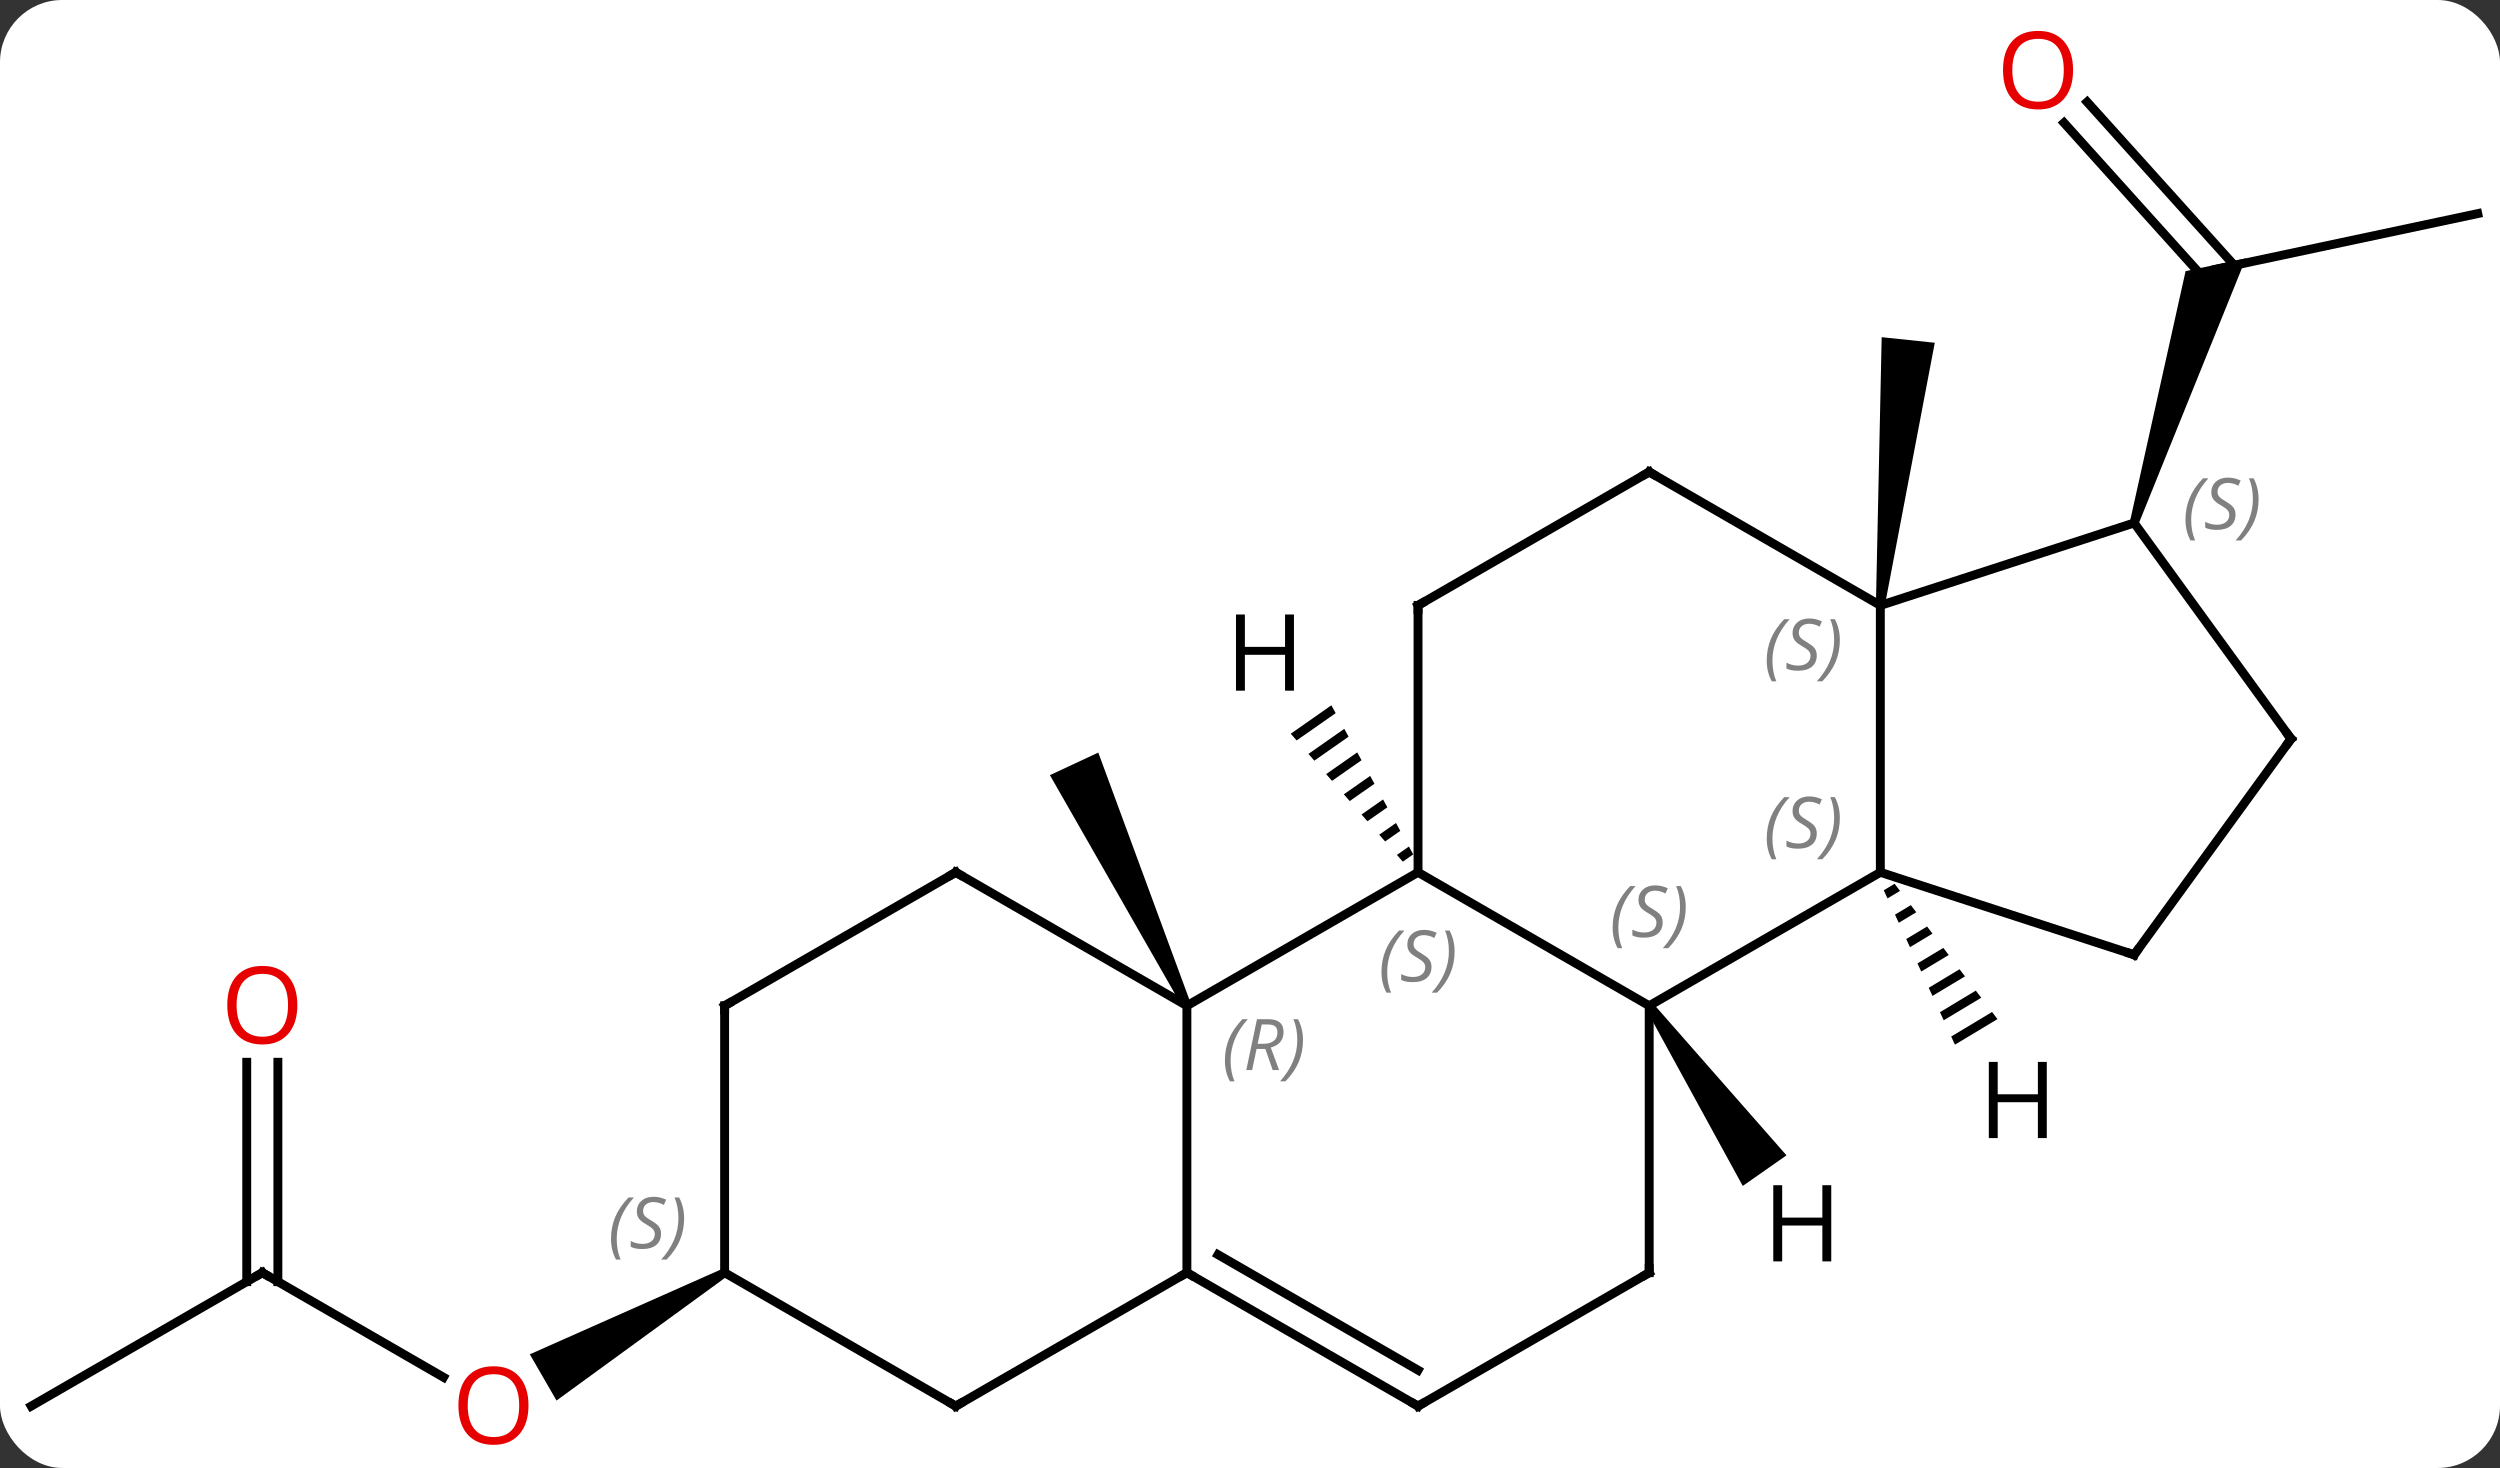 <svg width="281" viewBox="0 0 281 165" style="fill-opacity:1; color-rendering:auto; color-interpolation:auto; text-rendering:auto; stroke:black; stroke-linecap:square; stroke-miterlimit:10; shape-rendering:auto; stroke-opacity:1; fill:black; stroke-dasharray:none; font-weight:normal; stroke-width:1; font-family:'Open Sans'; font-style:normal; stroke-linejoin:miter; font-size:12; stroke-dashoffset:0; image-rendering:auto;" height="165" class="cas-substance-image" xmlns:xlink="http://www.w3.org/1999/xlink" xmlns="http://www.w3.org/2000/svg"><rect x="0" y="0" width="281" height="165" fill="#333333" stroke="none"/><svg class="cas-substance-single-component"><rect y="0" x="0" width="281" stroke="none" ry="7" rx="7" height="165" fill="white" class="cas-substance-group"/><svg y="0" x="0" width="281" viewBox="0 0 281 165" style="fill:black;" height="165" class="cas-substance-single-component-image"><svg><g><g transform="translate(141,83)" style="text-rendering:geometricPrecision; color-rendering:optimizeQuality; color-interpolation:linearRGB; stroke-linecap:butt; image-rendering:optimizeQuality;"><path style="stroke:none;" d="M70.847 -14.9 L69.853 -15.004 L70.501 -45.1 L76.469 -44.474 Z"/><line y2="-58.992" y1="-52.755" x2="137.496" x1="108.153" style="fill:none;"/><line y2="-71.537" y1="-53.175" x2="93.594" x1="110.13" style="fill:none;"/><line y2="-69.195" y1="-51.584" x2="90.993" x1="106.853" style="fill:none;"/><path style="stroke:none;" d="M99.356 -24.067 L98.404 -24.377 L104.66 -52.524 L111.438 -53.964 Z"/><path style="stroke:none;" d="M-7.14 29.837 L-8.046 30.259 L-22.99 4.127 L-17.552 1.591 Z"/><line y2="60.048" y1="71.807" x2="-111.516" x1="-91.15" style="fill:none;"/><path style="stroke:none;" d="M-59.803 59.615 L-59.303 60.481 L-78.448 74.42 L-81.448 69.224 Z"/><line y2="75.048" y1="60.048" x2="-137.496" x1="-111.516" style="fill:none;"/><line y2="36.4" y1="61.058" x2="-109.766" x1="-109.766" style="fill:none;"/><line y2="36.4" y1="61.058" x2="-113.266" x1="-113.266" style="fill:none;"/><line y2="15.048" y1="-14.952" x2="70.35" x1="70.35" style="fill:none;"/><line y2="-24.222" y1="-14.952" x2="98.88" x1="70.35" style="fill:none;"/><line y2="-29.952" y1="-14.952" x2="44.37" x1="70.35" style="fill:none;"/><line y2="30.048" y1="15.048" x2="44.37" x1="70.35" style="fill:none;"/><line y2="24.318" y1="15.048" x2="98.88" x1="70.35" style="fill:none;"/><line y2="0.048" y1="-24.222" x2="116.514" x1="98.88" style="fill:none;"/><line y2="-14.952" y1="-29.952" x2="18.387" x1="44.37" style="fill:none;"/><line y2="15.048" y1="30.048" x2="18.387" x1="44.37" style="fill:none;"/><line y2="60.048" y1="30.048" x2="44.37" x1="44.37" style="fill:none;"/><line y2="0.048" y1="24.318" x2="116.514" x1="98.88" style="fill:none;"/><line y2="15.048" y1="-14.952" x2="18.387" x1="18.387" style="fill:none;"/><line y2="30.048" y1="15.048" x2="-7.593" x1="18.387" style="fill:none;"/><line y2="75.048" y1="60.048" x2="18.387" x1="44.37" style="fill:none;"/><line y2="60.048" y1="30.048" x2="-7.593" x1="-7.593" style="fill:none;"/><line y2="15.048" y1="30.048" x2="-33.573" x1="-7.593" style="fill:none;"/><line y2="60.048" y1="75.048" x2="-7.593" x1="18.387" style="fill:none;"/><line y2="58.027" y1="71.007" x2="-4.093" x1="18.387" style="fill:none;"/><line y2="75.048" y1="60.048" x2="-33.573" x1="-7.593" style="fill:none;"/><line y2="30.048" y1="15.048" x2="-59.553" x1="-33.573" style="fill:none;"/><line y2="60.048" y1="75.048" x2="-59.553" x1="-33.573" style="fill:none;"/><line y2="60.048" y1="30.048" x2="-59.553" x1="-59.553" style="fill:none;"/><path style="stroke:none;" d="M71.953 16.335 L70.734 17.068 L70.734 17.068 L71.156 17.982 L71.156 17.982 L72.561 17.136 L72.561 17.136 L71.953 16.335 ZM73.778 18.737 L71.998 19.808 L71.998 19.808 L72.419 20.721 L74.387 19.538 L74.387 19.538 L73.778 18.737 ZM75.604 21.139 L73.261 22.548 L73.682 23.461 L73.682 23.461 L76.213 21.94 L75.604 21.139 ZM77.43 23.541 L74.525 25.288 L74.946 26.201 L78.038 24.341 L77.43 23.541 ZM79.255 25.942 L75.788 28.028 L76.209 28.941 L79.864 26.743 L79.255 25.942 ZM81.081 28.344 L77.052 30.768 L77.052 30.768 L77.473 31.681 L81.689 29.145 L81.689 29.145 L81.081 28.344 ZM82.906 30.746 L78.315 33.508 L78.315 33.508 L78.736 34.421 L83.515 31.547 L82.906 30.746 Z"/><path style="stroke:none;" d="M43.96 30.335 L44.78 29.761 L59.801 46.859 L54.886 50.3 Z"/><path style="stroke:none;" d="M8.645 -3.724 L4.079 -0.529 L4.742 0.227 L4.742 0.227 L9.129 -2.843 L8.645 -3.724 ZM10.098 -1.079 L6.068 1.741 L6.731 2.498 L6.731 2.498 L10.582 -0.197 L10.098 -1.079 ZM11.551 1.567 L8.057 4.011 L8.72 4.768 L8.72 4.768 L12.035 2.449 L12.035 2.449 L11.551 1.567 ZM13.004 4.212 L10.046 6.282 L10.046 6.282 L10.709 7.039 L10.709 7.039 L13.488 5.094 L13.004 4.212 ZM14.456 6.858 L12.035 8.552 L12.035 8.552 L12.698 9.309 L12.698 9.309 L14.941 7.74 L14.456 6.858 ZM15.909 9.504 L14.024 10.823 L14.024 10.823 L14.687 11.579 L16.394 10.386 L16.394 10.386 L15.909 9.504 ZM17.362 12.149 L16.014 13.093 L16.677 13.85 L16.677 13.85 L17.846 13.031 L17.362 12.149 Z"/></g><g transform="translate(141,83)" style="fill:rgb(230,0,0); text-rendering:geometricPrecision; color-rendering:optimizeQuality; image-rendering:optimizeQuality; font-family:'Open Sans'; stroke:rgb(230,0,0); color-interpolation:linearRGB;"><path style="stroke:none;" d="M92.014 -75.118 Q92.014 -73.056 90.975 -71.876 Q89.936 -70.696 88.093 -70.696 Q86.202 -70.696 85.171 -71.861 Q84.139 -73.025 84.139 -75.134 Q84.139 -77.228 85.171 -78.376 Q86.202 -79.525 88.093 -79.525 Q89.952 -79.525 90.983 -78.353 Q92.014 -77.181 92.014 -75.118 ZM85.186 -75.118 Q85.186 -73.384 85.929 -72.478 Q86.671 -71.571 88.093 -71.571 Q89.514 -71.571 90.241 -72.47 Q90.968 -73.368 90.968 -75.118 Q90.968 -76.853 90.241 -77.743 Q89.514 -78.634 88.093 -78.634 Q86.671 -78.634 85.929 -77.736 Q85.186 -76.837 85.186 -75.118 Z"/><path style="stroke:none;" d="M-81.599 74.978 Q-81.599 77.04 -82.638 78.22 Q-83.677 79.4 -85.52 79.4 Q-87.411 79.4 -88.442 78.236 Q-89.474 77.071 -89.474 74.962 Q-89.474 72.868 -88.442 71.72 Q-87.411 70.571 -85.52 70.571 Q-83.661 70.571 -82.63 71.743 Q-81.599 72.915 -81.599 74.978 ZM-88.427 74.978 Q-88.427 76.712 -87.684 77.618 Q-86.942 78.525 -85.52 78.525 Q-84.099 78.525 -83.372 77.626 Q-82.645 76.728 -82.645 74.978 Q-82.645 73.243 -83.372 72.353 Q-84.099 71.462 -85.52 71.462 Q-86.942 71.462 -87.684 72.361 Q-88.427 73.259 -88.427 74.978 Z"/></g><g transform="translate(141,83)" style="stroke-linecap:butt; text-rendering:geometricPrecision; color-rendering:optimizeQuality; image-rendering:optimizeQuality; font-family:'Open Sans'; color-interpolation:linearRGB; stroke-miterlimit:5;"><path style="fill:none;" d="M-111.083 60.298 L-111.516 60.048 L-111.949 60.298"/><path style="fill:rgb(230,0,0); stroke:none;" d="M-107.579 29.978 Q-107.579 32.04 -108.618 33.22 Q-109.657 34.4 -111.5 34.4 Q-113.391 34.4 -114.422 33.236 Q-115.454 32.071 -115.454 29.962 Q-115.454 27.868 -114.422 26.72 Q-113.391 25.571 -111.5 25.571 Q-109.641 25.571 -108.61 26.743 Q-107.579 27.915 -107.579 29.978 ZM-114.407 29.978 Q-114.407 31.712 -113.664 32.618 Q-112.922 33.525 -111.5 33.525 Q-110.079 33.525 -109.352 32.626 Q-108.625 31.728 -108.625 29.978 Q-108.625 28.243 -109.352 27.353 Q-110.079 26.462 -111.5 26.462 Q-112.922 26.462 -113.664 27.36 Q-114.407 28.259 -114.407 29.978 Z"/></g><g transform="translate(141,83)" style="stroke-linecap:butt; font-size:8.4px; fill:gray; text-rendering:geometricPrecision; image-rendering:optimizeQuality; color-rendering:optimizeQuality; font-family:'Open Sans'; font-style:italic; stroke:gray; color-interpolation:linearRGB; stroke-miterlimit:5;"><path style="stroke:none;" d="M57.581 -8.749 Q57.581 -10.077 58.05 -11.202 Q58.519 -12.327 59.55 -13.405 L60.159 -13.405 Q59.191 -12.343 58.706 -11.171 Q58.222 -9.999 58.222 -8.765 Q58.222 -7.436 58.659 -6.421 L58.144 -6.421 Q57.581 -7.452 57.581 -8.749 ZM63.204 -9.343 Q63.204 -8.515 62.657 -8.061 Q62.11 -7.608 61.11 -7.608 Q60.704 -7.608 60.391 -7.663 Q60.079 -7.718 59.797 -7.858 L59.797 -8.515 Q60.422 -8.186 61.126 -8.186 Q61.751 -8.186 62.126 -8.483 Q62.501 -8.78 62.501 -9.296 Q62.501 -9.608 62.297 -9.835 Q62.094 -10.061 61.532 -10.39 Q60.938 -10.718 60.712 -11.046 Q60.485 -11.374 60.485 -11.827 Q60.485 -12.561 61.001 -13.022 Q61.516 -13.483 62.36 -13.483 Q62.735 -13.483 63.071 -13.405 Q63.407 -13.327 63.782 -13.155 L63.516 -12.561 Q63.266 -12.718 62.946 -12.804 Q62.626 -12.89 62.36 -12.89 Q61.829 -12.89 61.508 -12.616 Q61.188 -12.343 61.188 -11.874 Q61.188 -11.671 61.258 -11.522 Q61.329 -11.374 61.469 -11.241 Q61.61 -11.108 62.032 -10.858 Q62.594 -10.515 62.797 -10.319 Q63.001 -10.124 63.102 -9.89 Q63.204 -9.655 63.204 -9.343 ZM65.798 -11.061 Q65.798 -9.733 65.322 -8.601 Q64.845 -7.468 63.83 -6.421 L63.22 -6.421 Q65.158 -8.577 65.158 -11.061 Q65.158 -12.39 64.72 -13.405 L65.236 -13.405 Q65.798 -12.343 65.798 -11.061 Z"/><path style="stroke:none;" d="M57.581 11.251 Q57.581 9.923 58.05 8.798 Q58.519 7.673 59.55 6.595 L60.159 6.595 Q59.191 7.657 58.706 8.829 Q58.222 10.001 58.222 11.236 Q58.222 12.564 58.659 13.579 L58.144 13.579 Q57.581 12.548 57.581 11.251 ZM63.204 10.657 Q63.204 11.486 62.657 11.939 Q62.11 12.392 61.11 12.392 Q60.704 12.392 60.391 12.337 Q60.079 12.282 59.797 12.142 L59.797 11.486 Q60.422 11.814 61.126 11.814 Q61.751 11.814 62.126 11.517 Q62.501 11.22 62.501 10.704 Q62.501 10.392 62.297 10.165 Q62.094 9.939 61.532 9.611 Q60.938 9.282 60.712 8.954 Q60.485 8.626 60.485 8.173 Q60.485 7.439 61.001 6.978 Q61.516 6.517 62.36 6.517 Q62.735 6.517 63.071 6.595 Q63.407 6.673 63.782 6.845 L63.516 7.439 Q63.266 7.282 62.946 7.197 Q62.626 7.111 62.36 7.111 Q61.829 7.111 61.508 7.384 Q61.188 7.657 61.188 8.126 Q61.188 8.329 61.258 8.478 Q61.329 8.626 61.469 8.759 Q61.61 8.892 62.032 9.142 Q62.594 9.486 62.797 9.681 Q63.001 9.876 63.102 10.111 Q63.204 10.345 63.204 10.657 ZM65.798 8.939 Q65.798 10.267 65.322 11.4 Q64.845 12.532 63.83 13.579 L63.22 13.579 Q65.158 11.423 65.158 8.939 Q65.158 7.611 64.72 6.595 L65.236 6.595 Q65.798 7.657 65.798 8.939 Z"/><path style="stroke:none;" d="M104.648 -24.583 Q104.648 -25.911 105.117 -27.036 Q105.586 -28.161 106.617 -29.239 L107.227 -29.239 Q106.258 -28.177 105.773 -27.005 Q105.289 -25.833 105.289 -24.599 Q105.289 -23.27 105.727 -22.255 L105.211 -22.255 Q104.648 -23.286 104.648 -24.583 ZM110.271 -25.177 Q110.271 -24.349 109.724 -23.895 Q109.177 -23.442 108.177 -23.442 Q107.771 -23.442 107.459 -23.497 Q107.146 -23.552 106.865 -23.692 L106.865 -24.349 Q107.49 -24.02 108.193 -24.02 Q108.818 -24.02 109.193 -24.317 Q109.568 -24.614 109.568 -25.13 Q109.568 -25.442 109.365 -25.669 Q109.162 -25.895 108.599 -26.224 Q108.005 -26.552 107.779 -26.88 Q107.552 -27.208 107.552 -27.661 Q107.552 -28.395 108.068 -28.856 Q108.584 -29.317 109.427 -29.317 Q109.802 -29.317 110.138 -29.239 Q110.474 -29.161 110.849 -28.989 L110.584 -28.395 Q110.334 -28.552 110.013 -28.638 Q109.693 -28.724 109.427 -28.724 Q108.896 -28.724 108.576 -28.45 Q108.255 -28.177 108.255 -27.708 Q108.255 -27.505 108.326 -27.356 Q108.396 -27.208 108.537 -27.075 Q108.677 -26.942 109.099 -26.692 Q109.662 -26.349 109.865 -26.153 Q110.068 -25.958 110.169 -25.724 Q110.271 -25.489 110.271 -25.177 ZM112.865 -26.895 Q112.865 -25.567 112.389 -24.435 Q111.912 -23.302 110.897 -22.255 L110.287 -22.255 Q112.225 -24.411 112.225 -26.895 Q112.225 -28.224 111.787 -29.239 L112.303 -29.239 Q112.865 -28.177 112.865 -26.895 Z"/><path style="fill:none; stroke:black;" d="M44.803 -29.702 L44.37 -29.952 L43.937 -29.702"/><path style="stroke:none;" d="M40.261 21.251 Q40.261 19.923 40.73 18.798 Q41.199 17.673 42.23 16.595 L42.839 16.595 Q41.871 17.657 41.386 18.829 Q40.902 20.001 40.902 21.235 Q40.902 22.564 41.339 23.579 L40.824 23.579 Q40.261 22.548 40.261 21.251 ZM45.884 20.657 Q45.884 21.485 45.337 21.939 Q44.79 22.392 43.79 22.392 Q43.384 22.392 43.071 22.337 Q42.759 22.282 42.477 22.142 L42.477 21.485 Q43.102 21.814 43.806 21.814 Q44.431 21.814 44.806 21.517 Q45.181 21.22 45.181 20.704 Q45.181 20.392 44.977 20.165 Q44.774 19.939 44.212 19.61 Q43.618 19.282 43.392 18.954 Q43.165 18.626 43.165 18.173 Q43.165 17.439 43.681 16.978 Q44.196 16.517 45.04 16.517 Q45.415 16.517 45.751 16.595 Q46.087 16.673 46.462 16.845 L46.196 17.439 Q45.946 17.282 45.626 17.196 Q45.306 17.11 45.04 17.11 Q44.509 17.11 44.188 17.384 Q43.868 17.657 43.868 18.126 Q43.868 18.329 43.938 18.478 Q44.009 18.626 44.149 18.759 Q44.29 18.892 44.712 19.142 Q45.274 19.485 45.477 19.681 Q45.681 19.876 45.782 20.11 Q45.884 20.345 45.884 20.657 ZM48.478 18.939 Q48.478 20.267 48.002 21.4 Q47.525 22.532 46.51 23.579 L45.9 23.579 Q47.838 21.423 47.838 18.939 Q47.838 17.61 47.4 16.595 L47.916 16.595 Q48.478 17.657 48.478 18.939 Z"/><path style="fill:none; stroke:black;" d="M98.404 24.163 L98.88 24.318 L99.174 23.913"/><path style="fill:none; stroke:black;" d="M116.22 -0.356 L116.514 0.048 L116.22 0.453"/><path style="fill:none; stroke:black;" d="M18.82 -15.202 L18.387 -14.952 L18.387 -14.452"/><path style="stroke:none;" d="M14.279 26.251 Q14.279 24.923 14.748 23.798 Q15.216 22.673 16.247 21.595 L16.857 21.595 Q15.888 22.657 15.404 23.829 Q14.919 25.001 14.919 26.235 Q14.919 27.564 15.357 28.579 L14.841 28.579 Q14.279 27.548 14.279 26.251 ZM19.901 25.657 Q19.901 26.485 19.354 26.939 Q18.808 27.392 17.808 27.392 Q17.401 27.392 17.089 27.337 Q16.776 27.282 16.495 27.142 L16.495 26.485 Q17.12 26.814 17.823 26.814 Q18.448 26.814 18.823 26.517 Q19.198 26.22 19.198 25.704 Q19.198 25.392 18.995 25.165 Q18.792 24.939 18.229 24.61 Q17.636 24.282 17.409 23.954 Q17.183 23.626 17.183 23.173 Q17.183 22.439 17.698 21.978 Q18.214 21.517 19.058 21.517 Q19.433 21.517 19.768 21.595 Q20.104 21.673 20.479 21.845 L20.214 22.439 Q19.964 22.282 19.643 22.196 Q19.323 22.11 19.058 22.11 Q18.526 22.11 18.206 22.384 Q17.886 22.657 17.886 23.126 Q17.886 23.329 17.956 23.478 Q18.026 23.626 18.167 23.759 Q18.308 23.892 18.729 24.142 Q19.292 24.485 19.495 24.681 Q19.698 24.876 19.8 25.11 Q19.901 25.345 19.901 25.657 ZM22.496 23.939 Q22.496 25.267 22.019 26.4 Q21.543 27.532 20.527 28.579 L19.918 28.579 Q21.855 26.423 21.855 23.939 Q21.855 22.61 21.418 21.595 L21.933 21.595 Q22.496 22.657 22.496 23.939 Z"/><path style="fill:none; stroke:black;" d="M44.37 59.548 L44.37 60.048 L43.937 60.298"/><path style="stroke:none;" d="M-3.321 36.212 Q-3.321 34.884 -2.853 33.759 Q-2.384 32.634 -1.353 31.556 L-0.743 31.556 Q-1.712 32.618 -2.196 33.79 Q-2.681 34.962 -2.681 36.196 Q-2.681 37.525 -2.243 38.54 L-2.759 38.54 Q-3.321 37.509 -3.321 36.212 ZM0.239 34.9 L-0.261 37.275 L-0.917 37.275 L0.286 31.556 L1.536 31.556 Q3.27 31.556 3.27 32.993 Q3.27 34.353 1.833 34.743 L2.77 37.275 L2.051 37.275 L1.223 34.9 L0.239 34.9 ZM0.817 32.15 Q0.426 34.071 0.364 34.321 L1.02 34.321 Q1.77 34.321 2.176 33.993 Q2.583 33.665 2.583 33.04 Q2.583 32.571 2.325 32.36 Q2.067 32.15 1.473 32.15 L0.817 32.15 ZM5.456 33.9 Q5.456 35.228 4.979 36.36 Q4.503 37.493 3.487 38.54 L2.878 38.54 Q4.815 36.384 4.815 33.9 Q4.815 32.571 4.378 31.556 L4.893 31.556 Q5.456 32.618 5.456 33.9 Z"/><path style="fill:none; stroke:black;" d="M18.82 74.798 L18.387 75.048 L17.954 74.798"/><path style="fill:none; stroke:black;" d="M-7.16 60.298 L-7.593 60.048 L-8.026 60.298"/><path style="fill:none; stroke:black;" d="M-33.14 15.298 L-33.573 15.048 L-34.006 15.298"/><path style="fill:none; stroke:black;" d="M-33.14 74.798 L-33.573 75.048 L-34.006 74.798"/><path style="fill:none; stroke:black;" d="M-59.12 29.798 L-59.553 30.048 L-59.553 30.548"/><path style="stroke:none;" d="M-72.322 56.251 Q-72.322 54.923 -71.853 53.798 Q-71.384 52.673 -70.353 51.595 L-69.744 51.595 Q-70.713 52.657 -71.197 53.829 Q-71.681 55.001 -71.681 56.236 Q-71.681 57.564 -71.244 58.579 L-71.759 58.579 Q-72.322 57.548 -72.322 56.251 ZM-66.699 55.657 Q-66.699 56.486 -67.246 56.939 Q-67.793 57.392 -68.793 57.392 Q-69.199 57.392 -69.512 57.337 Q-69.824 57.282 -70.106 57.142 L-70.106 56.486 Q-69.481 56.814 -68.777 56.814 Q-68.152 56.814 -67.777 56.517 Q-67.402 56.22 -67.402 55.704 Q-67.402 55.392 -67.606 55.165 Q-67.809 54.939 -68.371 54.611 Q-68.965 54.282 -69.192 53.954 Q-69.418 53.626 -69.418 53.173 Q-69.418 52.439 -68.902 51.978 Q-68.387 51.517 -67.543 51.517 Q-67.168 51.517 -66.832 51.595 Q-66.496 51.673 -66.121 51.845 L-66.387 52.439 Q-66.637 52.282 -66.957 52.197 Q-67.277 52.111 -67.543 52.111 Q-68.074 52.111 -68.395 52.384 Q-68.715 52.657 -68.715 53.126 Q-68.715 53.329 -68.645 53.478 Q-68.574 53.626 -68.434 53.759 Q-68.293 53.892 -67.871 54.142 Q-67.309 54.486 -67.106 54.681 Q-66.902 54.876 -66.801 55.111 Q-66.699 55.345 -66.699 55.657 ZM-64.105 53.939 Q-64.105 55.267 -64.581 56.4 Q-65.058 57.532 -66.073 58.579 L-66.683 58.579 Q-64.745 56.423 -64.745 53.939 Q-64.745 52.611 -65.183 51.595 L-64.667 51.595 Q-64.105 52.657 -64.105 53.939 Z"/></g><g transform="translate(141,83)" style="stroke-linecap:butt; text-rendering:geometricPrecision; color-rendering:optimizeQuality; image-rendering:optimizeQuality; font-family:'Open Sans'; color-interpolation:linearRGB; stroke-miterlimit:5;"><path style="stroke:none;" d="M89.058 44.92 L88.058 44.92 L88.058 40.889 L83.542 40.889 L83.542 44.92 L82.542 44.92 L82.542 36.358 L83.542 36.358 L83.542 39.998 L88.058 39.998 L88.058 36.358 L89.058 36.358 L89.058 44.92 Z"/><path style="stroke:none;" d="M64.833 58.78 L63.833 58.78 L63.833 54.749 L59.317 54.749 L59.317 58.78 L58.317 58.78 L58.317 50.218 L59.317 50.218 L59.317 53.858 L63.833 53.858 L63.833 50.218 L64.833 50.218 L64.833 58.78 Z"/><path style="stroke:none;" d="M4.44 -5.369 L3.44 -5.369 L3.44 -9.4 L-1.076 -9.4 L-1.076 -5.369 L-2.076 -5.369 L-2.076 -13.931 L-1.076 -13.931 L-1.076 -10.291 L3.44 -10.291 L3.44 -13.931 L4.44 -13.931 L4.44 -5.369 Z"/></g></g></svg></svg></svg></svg>